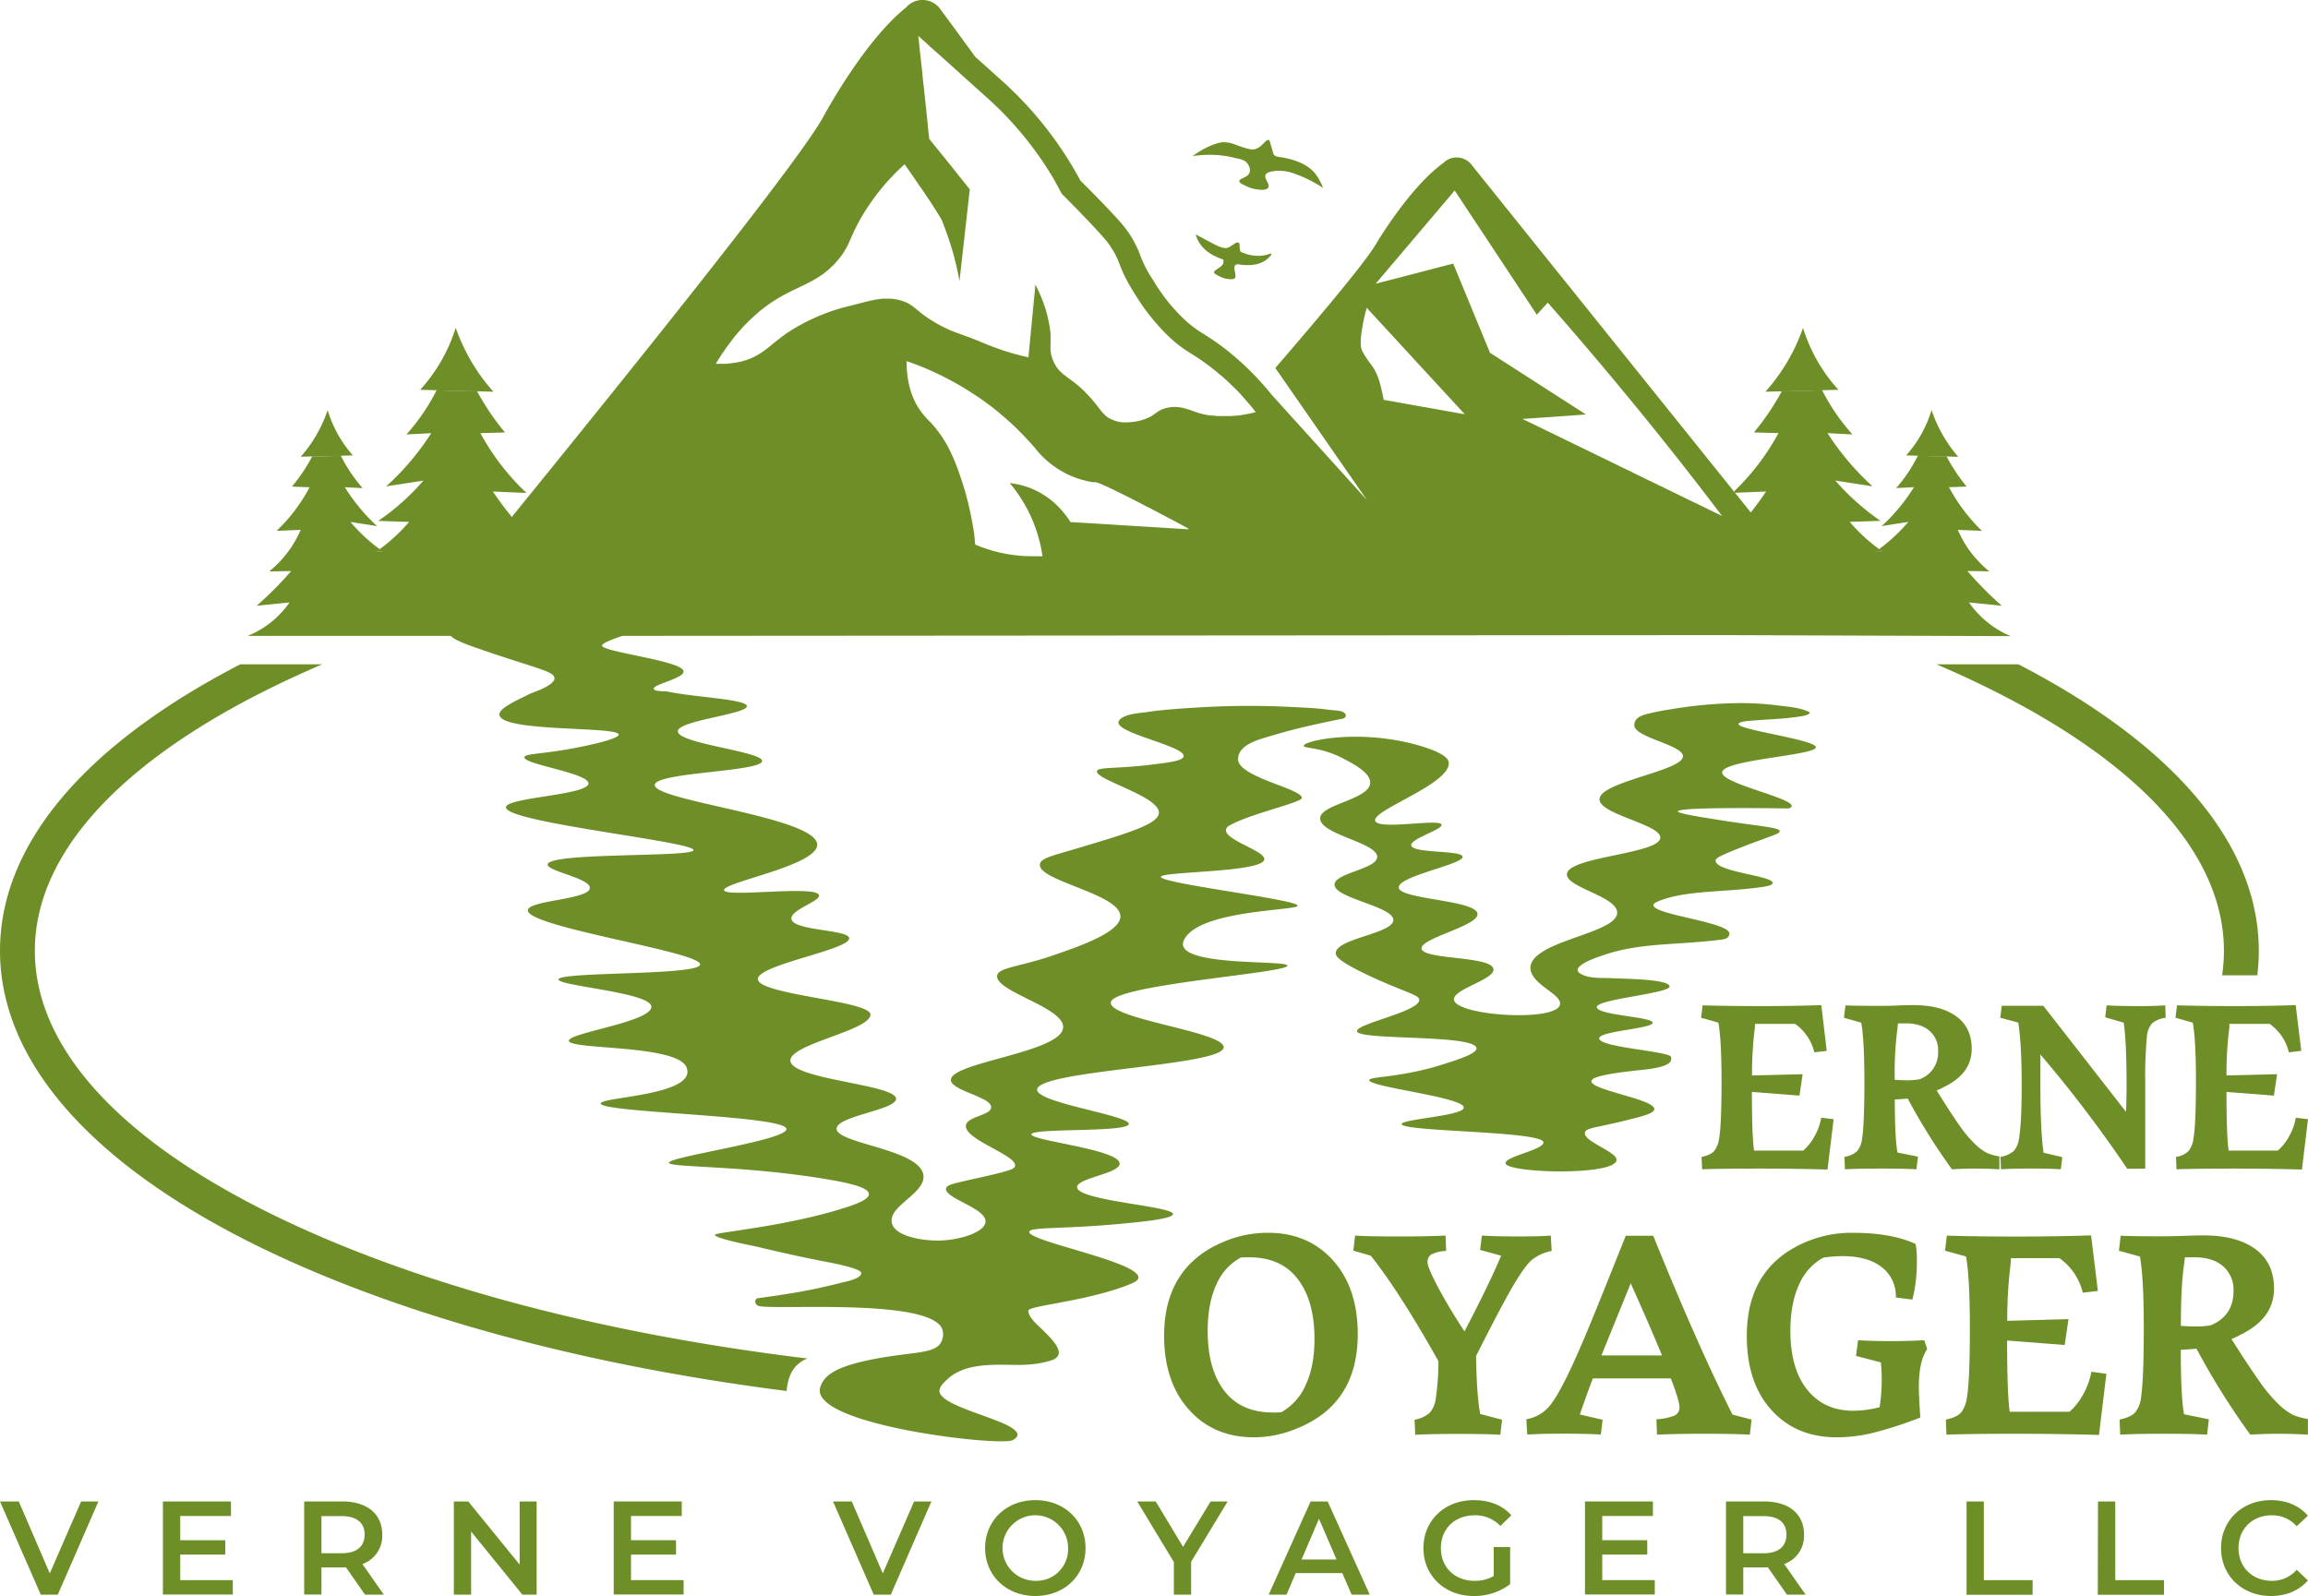 <svg id="Layer_1" data-name="Layer 1" xmlns="http://www.w3.org/2000/svg" viewBox="0 0 801.9 554.6"><defs><style>.cls-1{fill:#6e8f27;}.cls-2{fill:none;}</style></defs><title>2</title><path class="cls-1" d="M280.88,487.75a10.24,10.24,0,0,1,6-5.75c-59.51-7.19-114-20.14-159.13-38.19C57.24,415.65,18.42,378.9,18.42,340.33c0-36.8,35.37-71.94,99.83-99.55H89.79c-54.14,28-83.48,62.66-83.48,99.55,0,43.86,41.53,84.62,117,114.74,44.58,17.81,98,30.78,156.3,38.22A18.27,18.27,0,0,1,280.88,487.75Z" transform="translate(-6.31 -9.93)"/><path class="cls-1" d="M791.11,340.33a69.1,69.1,0,0,1-.52,8.52H778.36a57.77,57.77,0,0,0,.64-8.52c0-36.8-35.39-71.94-99.85-99.55h28.46C761.74,268.79,791.11,303.44,791.11,340.33Z" transform="translate(-6.31 -9.93)"/><path class="cls-1" d="M473.92,258.5a1.32,1.32,0,0,1-1.17,1.17c-8.06,1.63-16.46,3.41-24.28,5.81-3.94,1.21-12,2.89-12,8.29,0,6.21,22.32,10.24,22.17,13.46-.09,1.58-18.49,5.62-25.16,9.58a2.07,2.07,0,0,0-1.22,1.48c-.3,3.63,13.49,7.29,13.33,10.2-.22,4.69-35.87,4.18-35.93,6.15,0,2.31,47.52,7.86,47.52,10,0,1.78-34.85,1.39-39.55,12.07a2.88,2.88,0,0,0-.3,1.55c.9,7.51,36.22,5.24,36.28,7.22,0,2.62-61.27,6.63-61.36,12.87-.08,5.82,39.29,10.07,39.22,15.51-.13,6.54-64.71,7.87-64.82,14.74,0,4.6,32,8.88,31.86,11.9s-33.75,1.34-33.86,3.59,30.67,5.22,30.67,10.2c0,3.44-14.83,5-14.79,8.17.07,4.74,33.32,6.55,33.32,9.34,0,1.68-11.31,2.76-18.53,3.42-20.45,1.89-31.25,1-31.4,2.78-.26,3.3,38.23,10.37,37.92,15.88-.05,1-1.46,1.61-2.23,2-14.47,6.15-35.82,7.69-36,9.45-.15,2.41,3.82,5.53,5.23,7s6.76,6.23,5,8.81a3.68,3.68,0,0,1-2,1.41,32.41,32.41,0,0,1-8.68,1.57c-5.71.53-16.55-1.24-24.17,2.64a14.69,14.69,0,0,0-3.53,2.45c-1.39,1.32-3,2.79-2.71,4.36.33,1.94,3.48,3.7,7.54,5.4h0c6,2.51,13.92,4.78,17.54,7.11,2,1.28,2.05,2.21,2,2.47-.13,1-1.3,1.61-1.69,1.83-4.1,2.07-61.52-4.25-66.63-15.62a3.61,3.61,0,0,1-.37-1.83,4.13,4.13,0,0,1,.31-1.39c1.27-3.44,4.69-5.79,11.5-7.71,0,0,0,0,0,0q2.61-.76,5.93-1.43c15-3,22.62-1.76,24.61-6.48a5.82,5.82,0,0,0,.17-4.23c-4.69-11.08-61.34-6.17-64.09-8.09a1.67,1.67,0,0,1-.86-1.23c0-.66.35-1.28.86-1.3,3.06-.44,6.1-.86,9.14-1.34a190.59,190.59,0,0,0,19.63-4c.8-.24,7.28-1.3,7.21-3.44,0-.35-.27-1.63-12.07-3.87-8.16-1.55-16.26-3.37-24.39-5.33-1-.23-14.39-2.78-14.39-4.08,0-.88,25.14-2.84,46-9.67,2.8-.91,7.53-2.58,7.51-4.48,0-2.31-7.14-3.85-13.33-4.93-29.1-5.09-56.05-4.21-56.16-5.95-.15-2.11,41-7.8,40.83-11.72-.13-4.78-64.51-5.62-64.51-8.88,0-2.2,29.56-2.69,30.12-10.82a4.73,4.73,0,0,0-.2-1.41c-2.36-8.39-40.7-6.3-41-9.54-.25-2.79,28.68-6.54,28.66-11.83,0-5-32.25-7.2-32.25-9.49.06-2.82,49-1.26,49.19-5.23.2-4.42-60.12-12.95-59.86-18.83.18-3.48,21.46-3.68,21.55-7.74.11-3.41-14.78-5.79-14.67-8.15.19-4.34,50.58-2.4,50.69-5,.11-3-65.3-9.6-65.17-14.87.07-3.48,28.6-4.21,28.66-8.31,0-3.63-22.4-6.58-22.25-9.07.07-1.15,4.63-1.1,12.89-2.43,8-1.27,20-3.9,19.87-5.48-.13-2.93-40.62-.77-41.42-6.79-.28-2.14,4.54-4.4,9.46-6.81.41-.22.85-.44,1.27-.64.64-.24,1.26-.46,1.83-.7,5.51-2.14,6.61-3.68,6.55-4.72-.16-2.29-6.15-3.28-24.68-9.6-4.58-1.59-10.11-3.46-11.44-5.11a1.3,1.3,0,0,1-.19-.31.68.68,0,0,1-.11-.35h21.79l7.18.35h32.21l-.82.26c-4.36,1.48-7.4,2.74-7.4,3.48,0,2.3,28.2,5.29,28.31,9,.05,2.49-10.66,4.47-10.37,6.06.15,1,4.64.83,4.64.9,9,2,27.7,2.67,27.74,5.11.09,2.78-24,5-24,8.73,0,4.31,29.28,7,29.28,10.31-.06,3.81-37.1,3.87-37.28,8.35-.22,5.57,56.41,11.21,56.43,20.77,0,7.27-32.65,13-32.37,15.76s32.57-1.9,33,1.85c.25,2.09-9.82,5-9.6,8.08.28,4.28,19.72,3.68,20.07,6.77.46,4-31.84,9.23-31.73,14.23.16,5.46,39.13,7.51,39.13,12.32,0,5.53-28,10.22-27.82,16,.24,6.59,36.72,8.24,36.72,13.29,0,3.85-20.64,5.95-20.66,10.38,0,5.28,29.59,7.09,30.18,16.43.42,6.08-11.76,10.25-11.06,15.93.57,4.94,10.51,6.61,16.48,6.5,7.12-.11,16-2.89,16.13-6.57C349,429.78,334.63,426.4,335,423c.18-1.35,2.45-1.79,9.26-3.31C357,416.84,358.89,416.23,359,415c.42-3.74-17.47-9-17.1-13.9.27-3.26,8.7-3.52,8.79-6.37.18-3.63-13.9-5.77-14-9.51-.11-6.22,38.74-9.56,39-18.33.25-6.9-23.44-12.36-22.93-17.85.28-3,7.53-2.95,20.47-7.47,8.63-3,22.31-7.78,22.36-13.2,0-7.8-28.33-12.25-28-18,.15-2.11,4-3,11.94-5.33,18.79-5.59,29.24-8.72,29.43-12.62.27-5.78-21.94-11.46-21.52-14.48.2-1.54,6.12-.81,17.73-2.16,7.32-.86,12.28-1.45,12.41-3.13.24-3.45-23-7.84-22.67-11.72a1.32,1.32,0,0,1,.13-.44c1.28-2.46,7.31-2.77,9.61-3.1,5.2-.78,10.44-1.15,15.68-1.48a289.22,289.22,0,0,1,34.46-.33c4.43.24,8.86.37,13.24,1,1.28.18,4.45.13,5.42,1.12A1.15,1.15,0,0,1,473.92,258.5Z" transform="translate(-6.31 -9.93)"/><path class="cls-1" d="M637.23,269.6c0-2.63-26.87-6-26.87-8.06,0-1.06,5-1.2,5.66-1.26,4-.37,8.08-.45,12.11-.92,1.6-.18,3.19-.39,4.78-.66.38-.07,3.21-.79,1.78-1.46-3.34-1.56-7.91-1.82-11.51-2.27a98.51,98.51,0,0,0-12.38-.72,151.18,151.18,0,0,0-24.48,2.23,77.12,77.12,0,0,0-8.11,1.64c-1.93.54-4.09,1.42-4.05,3.88.06,4.23,16.87,6.76,16.89,10.72,0,5.11-28.87,8.82-29,14.93-.1,5.29,21.28,8.69,21.12,13.38-.2,5.71-32.23,6.52-32.45,12.71-.16,4.6,17.51,7.69,17.47,13.36-.08,7.33-29.72,9.69-30.13,19-.22,5.73,10.75,9.13,10.29,12.76-.85,6.37-36.54,4.08-36.87-1.63-.2-3.64,14-6.85,13.73-10.48-.4-4.75-24.7-3.21-25-7.23-.26-3.65,19.66-7.8,19.45-12-.22-4.89-27.24-5-27.35-9.21-.14-4,22.37-8,22.19-10.67-.18-2.39-17.63-1.06-17.87-4-.19-2.33,10.73-5.35,10.54-7.12-.23-2.32-22,2-23.05-1.36-1.22-3.77,26.77-13,25.52-20.45-.12-.69-.74-2.89-9.91-5.61-20.6-6.11-40.5-1.82-40.45,0,0,1,5.94.26,14,4.54,3.55,1.89,9.22,4.9,9.09,8.32-.21,5.86-17.42,7.4-17.38,12.36,0,5.62,19.94,8.42,19.81,13.38-.1,4.25-14.75,5.56-14.81,9.6-.09,4.78,20.44,7.55,20.42,12.32s-20,6.4-20,11.54c0,.94.65,2.69,11.68,7.86,12.21,5.69,17.35,6.59,17.35,8.34,0,4.1-21.72,8.25-21.66,10.85,0,3.38,41.32,1,41.52,6,.08,1.85-6.22,3.83-11.66,5.58-15.06,4.77-25.53,4.11-25.59,5.48-.1,2.4,32.9,5.9,32.84,9.52,0,2.9-21.58,4-21.58,5.74,0,2.7,49.13,2.39,49.25,6.35.08,2.61-13.24,4.88-13.16,7.23.1,3.48,38.12,4.52,38.56-1.08.23-2.88-11.43-6.36-11-9.48.2-1.69,3.85-1.75,12.55-3.88,7.41-1.81,11.52-2.81,11.58-4.33.12-3.46-22-6.59-21.86-9.69.06-1.75,7.39-2.88,18-4,10.83-1.13,9.67-3.44,9.71-4.32.08-2.15-25-3.31-25-6.6,0-2.53,18.57-3.34,18.57-5.42s-19.32-2.55-19.4-5.44c-.08-2.73,25.37-4.75,25.29-7.17-.1-2.69-17.92-2.67-19.6-2.84-3.38-.22-7.77.28-11-1.37-5.29-2.69,6.64-6.34,8.46-6.94,8.7-2.88,17.79-3.31,26.68-3.9,4.6-.31,9.19-.66,13.79-1.25,2.35-.31,2.45-1.69,2.45-2.06,0-4-26.48-6.52-26.38-9.88,0-.6.89-1,1.3-1.19,9.47-4.1,23.28-3.18,36.6-5.14,1-.15,3.52-.57,3.54-1.36.1-2.56-19.88-3.81-19.86-7.79,0-.75.93-1.42,7.59-4.09,10.85-4.31,14.72-5.1,14.68-6.12,0-1.44-7.7-1.71-22.15-4.09-7.29-1.16-13.22-2.14-13.22-2.83s6.86-1.42,38.53-1c.42-.15,1-.4,1-.83.26-2.88-24.29-7.78-24.15-11.7C604.9,273.89,637.19,272.43,637.23,269.6Z" transform="translate(-6.31 -9.93)"/><line class="cls-2" x1="183.13" y1="248.15" x2="183.07" y2="248.15"/><path class="cls-1" d="M686.68,168.65c-1.34,0-2.69-.07-4-.11l-10-.24c-1.36-.05-2.73-.07-4.1-.11a41.9,41.9,0,0,0,8.71-15.34c0-.15.09-.28.13-.44a2.52,2.52,0,0,0,.15.44A47.94,47.94,0,0,0,686.68,168.65Z" transform="translate(-6.31 -9.93)"/><path class="cls-1" d="M608.67,180.72c.13.14.24.29.35.42-.29,0-.55,0-.84.05Z" transform="translate(-6.31 -9.93)"/><path class="cls-1" d="M639.36,145.54h-.05c-2.31.07-4.65.11-7,.18l7-.2h0S639.33,145.54,639.36,145.54Z" transform="translate(-6.31 -9.93)"/><path class="cls-1" d="M660.35,201.59c-.77-.05-1.52-.07-2.29-.09.35-.24.73-.51,1.08-.77C659.56,201,660,201.3,660.35,201.59Z" transform="translate(-6.31 -9.93)"/><path class="cls-1" d="M682.65,168.54l-10-.24c.47-.88.88-1.81,1.32-2.78a57.66,57.66,0,0,0,3.44-10.44,62.34,62.34,0,0,0,4.28,11.48C682,167.24,682.3,167.9,682.65,168.54Z" transform="translate(-6.31 -9.93)"/><path class="cls-1" d="M645.06,145.38c-1.87.05-3.81.09-5.7.16h-.05c-2.31.07-4.65.11-7,.18l-7,.17h0l-5.62.16a65.71,65.71,0,0,0,12.87-21.62c.06-.2.13-.39.19-.59a4.17,4.17,0,0,1,.18.57A57,57,0,0,0,645.06,145.38Z" transform="translate(-6.31 -9.93)"/><path class="cls-1" d="M639.31,145.52v0c-2.31.07-4.65.11-7,.18l-7,.17c.48-.88,1-1.81,1.43-2.73a84.86,84.86,0,0,0,5.95-15.69,80.34,80.34,0,0,0,4.8,14.28C638.08,143.05,638.7,144.31,639.31,145.52Z" transform="translate(-6.31 -9.93)"/><path class="cls-1" d="M660.35,201.59c-.77-.05-1.52-.07-2.29-.09.35-.24.73-.51,1.08-.77C659.56,201,660,201.3,660.35,201.59Z" transform="translate(-6.31 -9.93)"/><path class="cls-1" d="M128.92,168.19c-1.39,0-2.74.06-4.12.11l-10,.24c-1.37,0-2.71.09-4,.11a47.67,47.67,0,0,0,9.21-15.8,3.84,3.84,0,0,1,.15-.44l.11.44A42.27,42.27,0,0,0,128.92,168.19Z" transform="translate(-6.31 -9.93)"/><path class="cls-1" d="M694.72,224.28a31.82,31.82,0,0,1-4.29-5c3.81.38,7.6.75,11.39,1.15-2.38-2.1-4.83-4.41-7.3-7-1.67-1.71-3.19-3.41-4.64-5.06q3.79,0,7.58.11a40.75,40.75,0,0,1-7.39-8,38.06,38.06,0,0,1-3.52-6.43c2.8.13,5.6.22,8.37.35a62.14,62.14,0,0,1-11.46-15.18c2-.06,4.1-.13,6.13-.22a61.35,61.35,0,0,1-6.94-10.44l-10-.24a52.27,52.27,0,0,1-7.53,11.21l6.19-.31c-1.12,1.79-2.45,3.68-3.94,5.64a65.41,65.41,0,0,1-7.28,7.87l9.28-1.45a67.8,67.8,0,0,1-5.29,5.46,58,58,0,0,1-4.89,4c.42.29.82.57,1.21.86-.77-.05-1.52-.07-2.29-.09.35-.24.73-.51,1.08-.77a57.68,57.68,0,0,1-5.11-4.19,56.13,56.13,0,0,1-5.09-5.28c3.55-.11,7.12-.22,10.69-.36a81.18,81.18,0,0,1-8.31-6.52,79.13,79.13,0,0,1-7.38-7.47c4.32.69,8.64,1.32,12.95,2a87.8,87.8,0,0,1-10.15-10.78,83.86,83.86,0,0,1-5.51-7.71c2.86.18,5.75.31,8.64.46a71.81,71.81,0,0,1-10.51-15.33h-.05c-2.31.07-4.65.11-7,.18l-7,.17h0a86.52,86.52,0,0,1-9.67,14.28c2.84.09,5.7.15,8.54.24a82.22,82.22,0,0,1-6.23,9.8,83.69,83.69,0,0,1-9.25,10.51c.13.14.24.29.35.42,3.59-.13,7.22-.28,10.84-.44-1.57,2.32-3.35,4.78-5.33,7.29l-.8-1c-1.56-2-3.15-3.93-4.71-5.89-.29,0-.55,0-.84.05l.49-.47Q563,123.75,517.28,66.8a6.59,6.59,0,0,0-9.57-.18,0,0,0,0,0,0,0,.06.06,0,0,1,0,0c-11.94,8.68-23.4,28.25-23.4,28.25-2.69,4.56-12.54,17-34.9,42.94l1.76,2.53,30.12,43.41q-16.49-18.25-33-36.49c-1.17-1.43-2.31-2.8-3.52-4.12a95,95,0,0,0-14-12.91c-2.69-2-4.71-3.26-6.3-4.27a40.43,40.43,0,0,1-6-4.41,62.75,62.75,0,0,1-11.57-14.37A39.7,39.7,0,0,1,402.62,99a36.45,36.45,0,0,0-5.09-9.47c-.62-.88-3.59-4.65-15.91-16.92-.19-.4-.41-.79-.63-1.21A128.19,128.19,0,0,0,354.44,38l-9.35-8.39Q339,21.18,332.76,12.77a7.58,7.58,0,0,0-11.66-.22l0,0s0,0,0,0C306.47,24.19,292.5,50.27,292.5,50.27c-5.17,9.67-32.43,45.83-107.56,138.3-.26.33-.53.64-.79,1-2.53-3.07-4.69-6-6.59-8.84,3.9.18,7.78.33,11.66.49a83,83,0,0,1-16-20.78c2.87-.09,5.71-.15,8.55-.24a87.12,87.12,0,0,1-9.69-14.28l-7-.17c-2.33-.07-4.67-.11-7-.18H158a71.1,71.1,0,0,1-10.49,15.33c2.87-.15,5.75-.28,8.64-.46a90.45,90.45,0,0,1-5.53,7.71,89.33,89.33,0,0,1-10.13,10.78c4.31-.67,8.61-1.3,12.93-2a80.32,80.32,0,0,1-15.69,14c3.59.14,7.14.25,10.71.36a56.5,56.5,0,0,1-5.11,5.28,51.9,51.9,0,0,1-5.11,4.19c.37.26.72.53,1.08.77l-2.25.07,1.17-.84a56.42,56.42,0,0,1-4.89-4,64.09,64.09,0,0,1-5.27-5.46l9.28,1.45a63.06,63.06,0,0,1-7.28-7.87,68.37,68.37,0,0,1-3.94-5.64l6.17.31a53.79,53.79,0,0,1-7.53-11.21l-10,.24a62.52,62.52,0,0,1-7,10.44c2,.09,4.07.16,6.12.22a57,57,0,0,1-4.47,7.16,60.21,60.21,0,0,1-7,8c2.79-.13,5.57-.22,8.37-.35a38.18,38.18,0,0,1-3.53,6.43,39.85,39.85,0,0,1-7.38,8c2.51,0,5.07-.09,7.6-.11-1.43,1.65-3,3.35-4.62,5.06-2.51,2.58-5,4.89-7.34,7,3.81-.4,7.6-.77,11.39-1.15a31.82,31.82,0,0,1-4.29,5,32.35,32.35,0,0,1-10.25,6.61l70.52,0,34.6,0s.08,0,.13,0h5q10.17,0,20.35,0l382.61-.26,99.35.35A32.79,32.79,0,0,1,694.72,224.28ZM419.28,193.86l-20.52-1.26c-6.85-.42-13.68-.86-20.53-1.26A28.93,28.93,0,0,0,374,186l-.61-.62c-.22-.22-.44-.41-.66-.61s-.47-.4-.71-.62c-.48-.4-1-.81-1.54-1.21a8.25,8.25,0,0,0-.84-.57c-.28-.2-.57-.38-.86-.55s-.61-.4-.94-.58c-.6-.33-1.19-.64-1.77-.92s-.9-.42-1.34-.6a26.45,26.45,0,0,0-2.89-1c-.46-.13-.9-.27-1.34-.35-.22-.07-.44-.11-.64-.16a1.27,1.27,0,0,0-.26,0,2.1,2.1,0,0,0-.36-.09l-1.12-.2-1-.13c.48.57,1,1.19,1.52,1.87l.53.71c.7,1,1.43,2,2.15,3.17s1.46,2.42,2.16,3.79,1.37,2.84,2,4.41a54.34,54.34,0,0,1,2.27,7.33c.17.73.33,1.46.44,2.16s.24,1.37.33,2v0c-.38,0-.77,0-1.19,0s-.84,0-1.28,0c-.82,0-1.65,0-2.51-.06a4.72,4.72,0,0,1-.64,0l-.62,0-1.74-.15a10.62,10.62,0,0,1-1.34-.16c-.44,0-.88-.09-1.32-.17,0,0-.09,0-.14,0a13.34,13.34,0,0,1-1.34-.22c-.46-.06-.95-.17-1.43-.26s-1.17-.24-1.77-.37c-.77-.2-1.52-.38-2.22-.6s-1.43-.44-2.09-.66-1.33-.44-1.94-.68-1.24-.49-1.81-.73h0a.82.82,0,0,0,0-.16c0-.08,0-.22-.05-.41s-.06-.62-.11-1a2.1,2.1,0,0,1,0-.37c0-.14-.05-.29-.07-.44a5.17,5.17,0,0,0-.09-.64c0-.07,0-.14,0-.22,0-.4-.11-.82-.18-1.26a.08.08,0,0,1,0-.07,7,7,0,0,0-.11-.74c-.06-.47-.15-.93-.24-1.41-.22-1.26-.49-2.63-.79-4.08-.09-.44-.18-.9-.29-1.37-.18-.79-.37-1.63-.57-2.49a1.28,1.28,0,0,1-.09-.35s0-.11-.05-.15c-.22-.91-.46-1.83-.72-2.78-.16-.57-.33-1.12-.51-1.7s-.33-1.14-.53-1.71c-.35-1.15-.75-2.32-1.17-3.46a68.67,68.67,0,0,0-3.94-9.28c-.22-.4-.44-.79-.68-1.19s-.46-.81-.73-1.21c-.51-.79-1.06-1.63-1.67-2.45-.25-.33-.49-.66-.75-1s-.55-.7-.82-1l-.48-.57-.31-.33c-.24-.29-.49-.55-.73-.8a1.36,1.36,0,0,0-.17-.17c-.14-.16-.27-.29-.4-.42l-.42-.42a.15.15,0,0,0-.09-.11s-.06-.07-.09-.09L328,155c-.17-.17-.33-.37-.5-.55a21.13,21.13,0,0,1-1.59-2.05c-2.58-3.76-4.63-9.14-4.6-17h0l2.11.75c.73.27,1.44.55,2.21.86h0c1.52.57,3.1,1.26,4.74,2s3.3,1.55,5,2.45,3.5,1.85,5.29,2.93q2,1.22,4.1,2.58c.5.33,1,.66,1.52,1,.88.62,1.78,1.23,2.66,1.9.64.46,1.3.94,1.94,1.45l.86.66c.73.57,1.43,1.15,2.12,1.74,1.38,1.15,2.68,2.31,3.94,3.46s2.42,2.31,3.52,3.44c.56.57,1.11,1.12,1.61,1.69q1.59,1.69,3,3.31c.11.13.22.28.33.44.24.31.53.64.86,1a5.7,5.7,0,0,0,.53.6c.19.2.39.42.59.61a20.29,20.29,0,0,0,1.48,1.41c.19.2.42.38.64.58l.83.68c.29.24.6.46.91.7s.79.58,1.21.86c.24.16.5.33.77.49a31,31,0,0,0,4.78,2.49c.64.24,1.3.51,2,.75l.86.26c.42.13.84.24,1.24.35a29.89,29.89,0,0,0,3,.64,2.24,2.24,0,0,0,.37,0l.25,0h.09l.11,0h0a.85.85,0,0,1,.22,0l.15.07.09,0,.09,0a12.63,12.63,0,0,1,.37.13,11.67,11.67,0,0,1,1.26.49l.33.13a.51.51,0,0,0,.18.09s.11,0,.17.07l0,0,.48.22s0,0,0,0l.18.07c.2.11.42.19.66.3s.4.18.6.29.35.18.53.24a.65.65,0,0,0,.22.11l1.32.64,1.56.75a1.05,1.05,0,0,1,.11.07c.6.28,1.21.59,1.87.92l1.24.62c.84.44,1.74.88,2.69,1.39.48.24,1,.48,1.47.75,2.54,1.3,5.4,2.77,8.62,4.49,1.3.68,2.64,1.39,4.07,2.16.71.37,1.44.75,2.16,1.15s1.19.61,1.81.94h-.07S419.25,193.86,419.28,193.86Zm23.33-40.72a54.55,54.55,0,0,1-5.88,1.15s-.05,0-.05,0l-1.76.15a0,0,0,0,1,0,0s-.11,0-.18,0l-.73.06-.48,0h-.13a4.89,4.89,0,0,1-.66,0c-.44,0-.82,0-1.21,0s-.78,0-1.15,0a1.51,1.51,0,0,1-.31,0,3.14,3.14,0,0,1-.53,0l-.84-.06a13,13,0,0,1-1.3-.13c-.06,0-.11,0-.15,0a.85.85,0,0,1-.22,0c-.29,0-.57-.07-.84-.11l-.09,0a8.2,8.2,0,0,1-1-.2c-.4-.07-.77-.15-1.12-.24l-.8-.22a5.08,5.08,0,0,1-.59-.18,4.17,4.17,0,0,1-.57-.18c-.27-.08-.53-.17-.77-.26-.47-.15-.93-.33-1.41-.51a1.57,1.57,0,0,1-.29-.08,9.43,9.43,0,0,0-.9-.29,14.53,14.53,0,0,0-4.28-.71,10,10,0,0,0-2.14.25c-.33.06-.66.11-1,.19a6,6,0,0,0-.72.25c-.2.06-.4.15-.58.22s-.37.17-.53.26a1.05,1.05,0,0,1-.11.07,1.72,1.72,0,0,0-.37.22,2.25,2.25,0,0,0-.35.22l-.69.48c-.22.18-.46.33-.7.51s-.79.51-1.28.77a16.19,16.19,0,0,1-1.81.79,4.41,4.41,0,0,1-.55.18,1.14,1.14,0,0,1-.26.09,19.16,19.16,0,0,1-5.46.86,5.08,5.08,0,0,1-.67,0c-.22,0-.44,0-.68,0l-.68-.06a11.45,11.45,0,0,1-1.39-.29l-.7-.2-.36-.13a1.13,1.13,0,0,1-.33-.13s0,0,0,0a5.73,5.73,0,0,1-.64-.26,2.14,2.14,0,0,1-.22-.13h0s0,0-.05,0l-.13-.07a0,0,0,0,0,0,0s0,0,0,0a4.31,4.31,0,0,1-.64-.37s-.09-.07-.13-.09a2,2,0,0,1-.36-.26s0,0,0,0l-.29-.22c-.09-.09-.2-.18-.28-.27l0,0,0,0a2.57,2.57,0,0,1-.28-.29l-.31-.33-.38-.4-.22-.26c-.2-.24-.39-.49-.59-.75-.42-.53-.86-1.1-1.35-1.74l-.88-1.06c-.48-.57-.92-1.1-1.39-1.58l-.68-.73c-.2-.22-.42-.46-.64-.66l-.61-.64-1.19-1.12-.07-.07a3.77,3.77,0,0,0-.51-.42c-.37-.33-.72-.62-1.08-.9-.17-.16-.35-.29-.5-.42-.33-.27-.66-.51-1-.73s-.31-.24-.47-.35c-.57-.42-1.1-.79-1.58-1.19l-.42-.33a2.12,2.12,0,0,1-.4-.31l-.75-.66a11.41,11.41,0,0,1-1.19-1.3,1.55,1.55,0,0,1-.26-.37,5.42,5.42,0,0,1-.37-.56,4.07,4.07,0,0,1-.4-.7c-.07-.11-.11-.22-.18-.33a10.78,10.78,0,0,1-.44-1,11.37,11.37,0,0,1-.81-5.22c0-.28,0-.57,0-.88s0-.55,0-.86,0-.61,0-.94,0-.49,0-.78a.53.53,0,0,0,0-.22,4.81,4.81,0,0,0-.06-.74c-.05-.4-.11-.82-.16-1.26a3.11,3.11,0,0,0-.06-.44v0c-.11-.62-.22-1.28-.38-2s-.28-1.32-.44-2-.33-1.28-.5-1.87a47.76,47.76,0,0,0-2.32-6.17c-.35-.77-.7-1.5-1-2.14-.11-.22-.22-.42-.33-.61l-2.45,25.22c-1-.24-2-.46-2.93-.7s-1.83-.47-2.66-.71l-1.46-.44-1.34-.42c-.58-.17-1.13-.37-1.63-.55l-.4-.15-.73-.27a2.13,2.13,0,0,0-.33-.11c-.22-.09-.44-.15-.66-.24-.62-.24-1.14-.44-1.61-.64,0,0-.06,0-.08,0s-.07,0-.09-.05l-.49-.19c-.68-.27-1.25-.51-1.87-.78l-1.06-.44c-.68-.28-1.47-.59-2.51-1l-2.09-.77-.91-.33-1.6-.57c-.75-.27-1.44-.53-2.14-.82-1.12-.46-2.27-1-3.72-1.74l-1.64-.9c-.41-.24-.79-.46-1.16-.71s-.64-.37-.93-.55-.79-.53-1.19-.79c-.9-.62-1.67-1.21-2.36-1.74-.24-.22-.5-.44-.74-.64s-.49-.4-.73-.57l-.66-.53q-.33-.27-.66-.51c-.36-.26-.75-.5-1.15-.75l-.46-.26a4.13,4.13,0,0,0-.53-.24c-.22-.09-.46-.2-.71-.29a14.42,14.42,0,0,0-2.13-.62c-.38-.09-.73-.15-1.08-.2l-.91-.11a4.37,4.37,0,0,0-.72-.06,2.42,2.42,0,0,0-.38,0h-.15a3.14,3.14,0,0,0-.53,0c-.4,0-.79,0-1.21,0s-.64,0-1,.09a35.83,35.83,0,0,0-3.66.64l-1.5.35-4.32,1.12c-.26.09-.55.13-.81.22A67.49,67.49,0,0,0,279.24,126c-.35.27-.68.51-1,.75a4.57,4.57,0,0,0-.49.38,1,1,0,0,0-.24.17,1.74,1.74,0,0,0-.22.18l-.82.62c-.26.22-.52.42-.77.61s-.53.44-.79.64a4.47,4.47,0,0,1-.35.29c-.31.24-.6.48-.91.75-.68.55-1.36,1.08-2.07,1.56a21.5,21.5,0,0,1-2.09,1.37c-.11.07-.24.13-.37.2a.54.54,0,0,1-.18.11.66.66,0,0,0-.2.11l-.29.13a3.8,3.8,0,0,1-.5.24c-.29.13-.57.24-.86.38l-.9.35c-.31.13-.64.22-1,.33-.66.22-1.33.4-2,.55l-.18,0c-.4.09-.82.18-1.21.25l-.22,0c-.53.09-1.06.18-1.55.22s-.7.09-1,.11-.46.05-.68.05-.6,0-.88,0-.62,0-.91,0c-.57,0-1.08,0-1.56,0,.42-.69.81-1.37,1.25-2,.11-.2.25-.37.36-.55.28-.48.59-1,.9-1.41s.59-.86.9-1.28v0c.31-.42.6-.84.88-1.23.09-.11.16-.2.22-.29.49-.68,1-1.34,1.48-2s1-1.24,1.52-1.83c.33-.4.66-.77,1-1.15.66-.75,1.32-1.47,2-2.14.29-.3.58-.59.89-.88.57-.57,1.14-1.12,1.71-1.63s1.13-1,1.68-1.49h0c.55-.49,1.1-.91,1.65-1.33a49.5,49.5,0,0,1,5.73-3.87c2.67-1.57,5.27-2.74,7.73-3.93,1.77-.86,3.49-1.71,5.16-2.73.42-.24.82-.5,1.21-.77a6.61,6.61,0,0,0,.55-.37c.44-.31.88-.62,1.32-1l.2-.16c.38-.28.73-.59,1.1-.92s.86-.8,1.28-1.21a12.55,12.55,0,0,0,1.06-1.13l.51-.57c.24-.29.5-.6.75-.93l.26-.33c.07-.08.11-.15.18-.22.35-.46.66-.9.92-1.32,2.16-3.28,2.54-5.71,5.64-11.28A77,77,0,0,1,320.62,67c.44.64.88,1.26,1.28,1.85.17.25.33.47.48.71.66.93,1.26,1.78,1.83,2.62v0h0c.18.27.35.53.53.78s.33.48.48.72c.36.49.66,1,1,1.41v0c.31.44.62.89.88,1.28v0c.16.22.29.42.42.62l1.15,1.72c.13.2.24.37.37.55s.2.31.31.46.22.33.33.51.2.29.29.44c.2.31.4.6.57.88a.42.42,0,0,1,.11.18s.05,0,.05.06,0,0,0,0a0,0,0,0,1,0,0c.09.17.2.33.29.48s.17.24.24.36a3,3,0,0,0,.22.35c.13.22.26.44.4.64.24.39.46.75.63,1s.38.64.53.89.2.33.27.46a4.53,4.53,0,0,1,.28.55h0v0c.24.55.44,1.08.63,1.63a108,108,0,0,1,3.55,10.73c.44,1.63.82,3.2,1.13,4.65s.59,2.82.81,4.08c.44-4,.9-8,1.34-12q1.13-9.94,2.23-19.9l-4.58-5.7c-3.15-4-6.33-7.87-9.5-11.81-.15-1.46-.31-2.87-.46-4.23,0-.09,0-.18,0-.27-.14-1.27-.27-2.51-.4-3.72-.15-1.52-.31-3-.46-4.38l-.2-1.86c0-.33-.07-.63-.11-.94-.07-.66-.13-1.33-.2-2-.11-1-.2-1.85-.31-2.74s-.2-1.89-.28-2.79-.18-1.72-.27-2.52-.17-1.56-.24-2.26-.15-1.37-.22-2q-.17-1.38-.27-2.46a9.56,9.56,0,0,0-.11-1c0-.31-.06-.59-.08-.83-.07-.51-.11-.91-.14-1.22l-.06-.57,0,0,.09.09.39.33a.67.67,0,0,1,.14.11l.11.11c.11.09.22.2.33.31s.53.46.83.75c.58.48,1.24,1.1,2,1.81.11.11.22.19.35.33l.4.33.27.24v0l.06.07,1.19,1.06c.44.37.88.79,1.37,1.21,3,2.69,6.8,6.12,11.43,10.29l2.4,2.16c.42.37.82.72,1.24,1.12s.83.73,1.27,1.12c1.44,1.3,2.87,2.65,4.26,4,2.09,2.08,4.12,4.23,6.1,6.5,1.32,1.52,2.6,3.07,3.86,4.67.63.8,1.25,1.61,1.87,2.43.79,1.06,1.56,2.14,2.33,3.24s1.52,2.22,2.25,3.35,1.46,2.31,2.16,3.48c.35.57.71,1.19,1,1.78s.7,1.21,1,1.81c.11.2.2.37.31.59s.2.4.31.58c.17.35.37.68.55,1C389,91.1,391.25,94.31,391.25,94.31v0a17.64,17.64,0,0,1,1.21,1.78,6.46,6.46,0,0,1,.49.77,20.77,20.77,0,0,1,1.43,2.69,5.86,5.86,0,0,1,.27.59c.08.2.17.4.24.58.17.39.31.77.46,1.14v0c.22.59.46,1.18.73,1.85.11.22.2.46.31.7s.22.46.33.73a57.44,57.44,0,0,0,3.61,6.48A74.23,74.23,0,0,0,411,125.51c.35.38.75.75,1.12,1.1s.77.75,1.19,1.1a42.74,42.74,0,0,0,6.39,4.81l.86.53.57.37c.4.24.82.51,1.24.79,1.08.71,2.29,1.55,3.74,2.63.51.37,1,.79,1.59,1.21.09.06.15.15.24.22h0c.51.39,1,.79,1.54,1.25h0c.28.25.57.51.88.75v0a.42.42,0,0,1,.13.11s0,0,0,0l.09.06v0l.13.11a3.18,3.18,0,0,1,.36.3c.17.16.33.29.5.44.71.62,1.44,1.28,2.16,2l.27.26c.66.62,1.3,1.26,2,1.94a0,0,0,0,0,0,0c.37.38.75.77,1.12,1.17a3.64,3.64,0,0,1,.38.4h0l0,0h0v0h0l0,.07,0,0c.09.09.2.2.29.31s.31.33.46.51a1.11,1.11,0,0,1,.2.24c.27.29.53.55.77.86s.33.37.49.55.24.29.37.42l.38.42,1,1.23,1,1.26Zm44.46-4.27a5.62,5.62,0,0,0-.18-.89c-.81-3.87-1.6-7.77-3.87-10.92a40.57,40.57,0,0,1-2.76-4s-.39-.64-.66-1.17a3.48,3.48,0,0,1-.24-.62,6.75,6.75,0,0,1-.18-.77,10.56,10.56,0,0,1-.06-2.42c0-.55.06-1.17.13-1.76a17.14,17.14,0,0,1,.26-1.85c.05-.31.09-.62.16-.93s.11-.62.15-.92.13-.62.18-.93.13-.57.17-.84c.18-.81.36-1.56.53-2.18.22-.86.38-1.5.47-1.78q17,18.47,34.08,37Zm109.61,36.48c-.82-.4-1.67-.79-2.56-1.23l-3.94-1.92c-.57-.29-1.17-.57-1.76-.86l-1.87-.9c-1-.47-2-1-3.11-1.52l-.49-.22L580,177.24c-.35-.15-.7-.33-1.08-.5-.68-.33-1.41-.69-2.13-1.06l-1.15-.55c-.77-.35-1.54-.75-2.33-1.15s-1.66-.79-2.52-1.21-1.69-.81-2.6-1.28l-2.77-1.34-2.91-1.41-3.06-1.5-4.92-2.38c-.57-.29-1.14-.55-1.71-.84-2.32-1.14-4.76-2.31-7.32-3.57l-2-.94-2-1c-1.35-.66-2.73-1.32-4.14-2-.71-.33-1.41-.68-2.14-1,7.36-.51,14.74-1,22.1-1.57L524,132.52l-12.78-31c-9,2.33-17.95,4.69-26.94,7h0l27.45-32.39Q526,97.7,540.28,119.3c1.25-1.41,2.53-2.8,3.79-4.21q11.56,13.16,23.22,27.14,19.86,23.86,37.34,47Z" transform="translate(-6.31 -9.93)"/><path class="cls-1" d="M165.09,145.72c-2.33-.07-4.67-.11-7-.18H158a0,0,0,0,0,0,0h0Z" transform="translate(-6.31 -9.93)"/><path class="cls-1" d="M203.27,231.09c-3.87-.2-7.77-.37-11.65-.55H202C202.41,230.74,202.86,230.91,203.27,231.09Z" transform="translate(-6.31 -9.93)"/><path class="cls-1" d="M124.8,168.3l-10,.24c.35-.64.68-1.3,1-2a66.22,66.22,0,0,0,4.28-11.48,56.13,56.13,0,0,0,3.44,10.44C123.91,166.49,124.33,167.42,124.8,168.3Z" transform="translate(-6.31 -9.93)"/><path class="cls-1" d="M139.34,201.5l-2.25.07,1.17-.84C138.63,201,139,201.26,139.34,201.5Z" transform="translate(-6.31 -9.93)"/><path class="cls-1" d="M177.74,146.05l-5.64-.16-7-.17c-2.33-.07-4.67-.11-7-.18H158c-1.89-.07-3.81-.11-5.7-.16a57.17,57.17,0,0,0,12.16-21c.06-.2.13-.37.2-.57.06.2.13.39.19.59A66,66,0,0,0,177.74,146.05Z" transform="translate(-6.31 -9.93)"/><path class="cls-1" d="M139.34,201.5l-2.25.07,1.17-.84C138.63,201,139,201.26,139.34,201.5Z" transform="translate(-6.31 -9.93)"/><path class="cls-1" d="M172.1,145.89l-7-.17c-2.33-.07-4.67-.11-7-.18v0c.61-1.21,1.23-2.47,1.82-3.77a78.09,78.09,0,0,0,4.81-14.28,87.83,87.83,0,0,0,5.95,15.69C171.15,144.08,171.61,145,172.1,145.89Z" transform="translate(-6.31 -9.93)"/><path class="cls-2" d="M370.83,123.4c-.11-.62-.22-1.28-.38-2s-.28-1.32-.44-2c.16.64.31,1.3.47,2S370.74,122.8,370.83,123.4Z" transform="translate(-6.31 -9.93)"/><path class="cls-2" d="M371,124.28c0,.28.07.57.09.84-.07-.53-.13-1.08-.22-1.7C370.89,123.73,370.92,124,371,124.28Z" transform="translate(-6.31 -9.93)"/><path class="cls-2" d="M352.23,130.62a2.13,2.13,0,0,0-.33-.11c-.22-.09-.44-.15-.66-.24-.62-.24-1.14-.44-1.61-.64,0,0-.06,0-.08,0a.12.12,0,0,0,.08,0l1.63.64Z" transform="translate(-6.31 -9.93)"/><path class="cls-2" d="M365.83,108.59v0l-2.45,25.22,2.42-25.27Z" transform="translate(-6.31 -9.93)"/><path class="cls-2" d="M430.71,140.49v0l-.09-.09Z" transform="translate(-6.31 -9.93)"/><path class="cls-2" d="M437.67,147.17v0s0,0,0,0Z" transform="translate(-6.31 -9.93)"/><path class="cls-2" d="M437.74,147.26l-.07-.07h0Z" transform="translate(-6.31 -9.93)"/><path class="cls-2" d="M324.76,73c-.2-.27-.38-.51-.55-.78h0C324.41,72.46,324.58,72.72,324.76,73Z" transform="translate(-6.31 -9.93)"/><path class="cls-2" d="M330.36,27.05v0a7.08,7.08,0,0,0-.67-.59l.4.33Z" transform="translate(-6.31 -9.93)"/><path class="cls-2" d="M434.92,154.46a0,0,0,0,1,0,0s-.11,0-.18,0l-.73.06C434.3,154.55,434.61,154.51,434.92,154.46Z" transform="translate(-6.31 -9.93)"/><path class="cls-2" d="M386.63,177.55l.11,0a.24.24,0,0,0-.14,0l-.06,0Z" transform="translate(-6.31 -9.93)"/><path class="cls-2" d="M387.15,177.71l-.24-.07-.13,0a.85.85,0,0,1,.22,0Z" transform="translate(-6.31 -9.93)"/><path class="cls-2" d="M389.29,178.52v0l-.33-.15Z" transform="translate(-6.31 -9.93)"/><path class="cls-2" d="M328.77,155.85l-.42-.42h0Z" transform="translate(-6.31 -9.93)"/><path class="cls-2" d="M344.17,192.34c-.22-1.26-.49-2.63-.79-4.08.08.42.17.81.26,1.21C343.84,190.48,344,191.45,344.17,192.34Z" transform="translate(-6.31 -9.93)"/><path class="cls-2" d="M344.54,194.49s0,0,0,.07a.08.08,0,0,1,0-.07,7,7,0,0,0-.11-.74C344.46,194,344.5,194.25,344.54,194.49Z" transform="translate(-6.31 -9.93)"/><path class="cls-2" d="M344.76,196c0-.07,0-.14,0-.22,0-.4-.11-.82-.18-1.26.07.44.14.86.2,1.26A.86.86,0,0,0,344.76,196Z" transform="translate(-6.31 -9.93)"/><path class="cls-2" d="M345.16,199.1h0a.82.82,0,0,0,0-.16c0-.08,0-.22-.05-.41s-.06-.62-.11-1c.09.57.13,1,.16,1.28A2.08,2.08,0,0,1,345.16,199.1Z" transform="translate(-6.31 -9.93)"/><path class="cls-2" d="M368.54,203.2v0c-.38,0-.77,0-1.19,0C367.77,203.24,368.16,203.22,368.54,203.2Z" transform="translate(-6.31 -9.93)"/><path class="cls-2" d="M409.38,152.5a1.05,1.05,0,0,1-.11.07,1.72,1.72,0,0,0-.37.22,2.25,2.25,0,0,0-.35.22,3.07,3.07,0,0,1,.35-.24s0,0,0,0l.33-.19C409.32,152.55,409.34,152.52,409.38,152.5Z" transform="translate(-6.31 -9.93)"/><path class="cls-2" d="M428.68,154.53l.84.06-.39,0A3.14,3.14,0,0,1,428.68,154.53Z" transform="translate(-6.31 -9.93)"/><path class="cls-2" d="M432.1,154.64c-.2,0-.4,0-.59,0-.38,0-.78,0-1.15,0a1.51,1.51,0,0,1-.31,0c.46,0,.95,0,1.43,0Z" transform="translate(-6.31 -9.93)"/><path class="cls-2" d="M370,68.32c-1.48-2.27-3-4.45-4.6-6.59.79,1.06,1.58,2.14,2.35,3.24S369.26,67.19,370,68.32Z" transform="translate(-6.31 -9.93)"/><path class="cls-2" d="M390.68,154.51a5.43,5.43,0,0,1-.57-.49l0,0,0,0h0C390.26,154.15,390.46,154.33,390.68,154.51Z" transform="translate(-6.31 -9.93)"/><path class="cls-1" d="M438.53,148.12s0,0,0,.06a.73.73,0,0,1,.17.18A1.11,1.11,0,0,0,438.53,148.12Zm-45.76,7.58-.46-.2-.22-.11a2.14,2.14,0,0,0,.22.13,5.73,5.73,0,0,0,.64.26A.49.49,0,0,1,392.77,155.7ZM261,127.63c-.51.64-1,1.3-1.48,2,1-1.37,2-2.64,3-3.81C262,126.39,261.53,127,261,127.63Zm177.51,20.49s0,0,0,.06a.73.73,0,0,1,.17.18A1.11,1.11,0,0,0,438.53,148.12Zm-45.76,7.58-.46-.2-.22-.11a2.14,2.14,0,0,0,.22.13,5.73,5.73,0,0,0,.64.26A.49.49,0,0,1,392.77,155.7ZM261,127.63c-.51.64-1,1.3-1.48,2,1-1.37,2-2.64,3-3.81C262,126.39,261.53,127,261,127.63ZM184.44,230.19H162.65a.68.68,0,0,0,.11.35h28.86Zm73.1-97.76c-.31.46-.62.93-.9,1.41.3-.48.61-1,.92-1.39s.6-.88.88-1.3C258.13,131.57,257.83,132,257.54,132.43Zm3.48-4.8c-.51.64-1,1.3-1.48,2,1-1.37,2-2.64,3-3.81C262,126.39,261.53,127,261,127.63Zm7.71,6.06v0a.66.66,0,0,1,.2-.11A1.76,1.76,0,0,0,268.73,133.69Zm59.64,21.74h0l.42.42Zm15.27,34c-.09-.4-.18-.79-.26-1.21.3,1.45.57,2.82.79,4.08C344,191.45,343.84,190.48,343.64,189.47Zm.88,5a.08.08,0,0,0,0,.07s0,0,0-.07Zm.22,1.33h0c0,.08,0,.15,0,.22A.86.86,0,0,1,344.74,195.82Zm.33,2.71c0,.19.05.33.05.41v-.17A1.69,1.69,0,0,1,345.07,198.53Zm4.48-68.94s.06,0,.08,0v0A.12.12,0,0,1,349.55,129.59Zm16.25-21-2.42,25.27,2.45-25.22S365.8,108.61,365.8,108.59ZM371,124.28c0-.13,0-.29-.07-.42.05.44.11.86.16,1.26C371,124.85,371,124.56,371,124.28Zm-.48-2.87c-.16-.68-.31-1.34-.47-2,.16.66.31,1.32.44,2s.27,1.37.38,2C370.74,122.8,370.63,122.14,370.48,121.41Zm16.3,56.19.13,0H387A.85.85,0,0,0,386.78,177.6Zm-.15,0h-.09l.06,0a.24.24,0,0,1,.14,0ZM390.06,154l0,0v0Zm2.71,1.72-.46-.2-.22-.11a2.14,2.14,0,0,0,.22.13,5.73,5.73,0,0,0,.64.26A.49.49,0,0,1,392.77,155.7Zm16.17-3s0,0,0,0v0a1.72,1.72,0,0,1,.37-.22A2.59,2.59,0,0,0,408.94,152.74Zm.33-.19v0a1.05,1.05,0,0,0,.11-.07S409.32,152.55,409.27,152.55Zm8.22,40.34c.58.33,1.15.64,1.74.94h.07C418.68,193.5,418.09,193.19,417.49,192.89Zm12.08-53.37.88.78v0C430.14,140,429.85,139.77,429.57,139.52Zm9,8.6s0,0,0,.06a.73.73,0,0,1,.17.18A1.11,1.11,0,0,0,438.53,148.12Zm2.21,2.49-.38-.42a5.19,5.19,0,0,1,.35.42c.36.41.69.81,1,1.23Zm142.7,28.31c1.1.55,2.11,1.05,3.11,1.52C585.55,179.93,584.52,179.45,583.44,178.92Zm25.23,1.8-.49.47c.29,0,.55,0,.84-.05C608.91,181,608.8,180.86,608.67,180.72ZM261,127.63c-.51.64-1,1.3-1.48,2,1-1.37,2-2.64,3-3.81C262,126.39,261.53,127,261,127.63ZM392.77,155.7l-.46-.2-.22-.11a2.14,2.14,0,0,0,.22.13,5.73,5.73,0,0,0,.64.26A.49.49,0,0,1,392.77,155.7Zm45.76-7.58s0,0,0,.06a.73.73,0,0,1,.17.18A1.11,1.11,0,0,0,438.53,148.12ZM261,127.63c-.51.64-1,1.3-1.48,2,1-1.37,2-2.64,3-3.81C262,126.39,261.53,127,261,127.63ZM392.77,155.7l-.46-.2-.22-.11a2.14,2.14,0,0,0,.22.13,5.73,5.73,0,0,0,.64.26A.49.49,0,0,1,392.77,155.7Zm45.76-7.58s0,0,0,.06a.73.73,0,0,1,.17.18A1.11,1.11,0,0,0,438.53,148.12Z" transform="translate(-6.31 -9.93)"/><path class="cls-1" d="M420.66,64.16c4.79-3.46,9.15-4.9,11-4.81a14.61,14.61,0,0,1,2.38.34,20.57,20.57,0,0,1,2.53.89c2.95,1,4.44,1.46,5.49,1.24,2.85-.6,4-3.69,5.11-3.21.14.06.28.19,1,2.72.56,2,.54,2.1.79,2.39a2.37,2.37,0,0,0,1.57.72c.66.09,1.3.18,1.95.31,4,.79,8.23,2.3,10.88,5.59A21,21,0,0,1,466,75.22a46,46,0,0,0-10.43-5.12,14.77,14.77,0,0,0-6.73-.7c-2.25.31-2.66,1-2.77,1.19-.74,1.46,1.63,3.29.9,4.5s-3.19.74-4.36.58a10.79,10.79,0,0,1-3.28-1.06c-1.49-.7-2.41-1.14-2.42-1.73,0-1.06,2.89-1.12,3.56-3,.52-1.49-.69-3.07-.79-3.2-.77-1-1.84-1.33-4-1.8A37.38,37.38,0,0,0,429,63.79,42.12,42.12,0,0,0,420.66,64.16Z" transform="translate(-6.31 -9.93)"/><path class="cls-1" d="M436,99.28c.11-.45.18-.91.54-1.06s1.06.34,1.1.37a9.92,9.92,0,0,1-.64-3.07c0-.22.07-1-.38-1.29l0,0c-.45-.27-1.12.21-2.34,1-1,.64-2.15,1.35-3.35,2.12.08,0,.77,0,1,.32s0,1.25-.92,1.78a2.45,2.45,0,0,1,.28,2.06c-.55,1.38-3.15,2.21-3.17,3,0,.44.65.79,1.72,1.35a7.79,7.79,0,0,0,2.37.89c.85.16,2.7.5,3.22-.28s-.64-3.17-.05-4.21a1.45,1.45,0,0,1,.84-.54A4,4,0,0,1,436,99.28Z" transform="translate(-6.31 -9.93)"/><path class="cls-1" d="M447.92,98.07a.68.68,0,0,0-.4.05,12,12,0,0,1-3.7.72,13.56,13.56,0,0,1-4.6-.7,14.7,14.7,0,0,1-2.4-1,11.22,11.22,0,0,1-1-.6,4.83,4.83,0,0,0-1,1.86,3.58,3.58,0,0,0,.84,3.25c2.85.49,6,.7,8.75-.39A8.73,8.73,0,0,0,447,99.58C447.09,99.44,448.5,98.24,447.92,98.07Z" transform="translate(-6.31 -9.93)"/><path class="cls-1" d="M433.22,100.34a.86.86,0,0,1,.23,0,3.58,3.58,0,0,0,.29-1.19,7.71,7.71,0,0,0-.36-3.24l-.1,0c-2,.77-4.16-.61-8.66-3-.6-.32-1.6-.86-2.88-1.52a11.51,11.51,0,0,0,2,3.94,13.35,13.35,0,0,0,5,3.73S431.34,100.48,433.22,100.34Z" transform="translate(-6.31 -9.93)"/><path class="cls-1" d="M643.39,398.84l-2.12,17.5q-11.4-.34-23.58-.34-13,0-20,.25l-.17-4.31q3.21-.68,4.4-2.07a9.12,9.12,0,0,0,1.69-4.35q.84-5,.84-19.78,0-14.46-1.1-20.45l-6-1.69.51-4.32q9.39.25,19.52.26,12,0,21.73-.34L641,375.09l-4.31.51a17,17,0,0,0-6.68-9.89H616.09c0,.11,0,.31-.05.59s0,.48,0,.59a130.9,130.9,0,0,0-1,16.74l17.58-.43-1.1,7.44L615,389.37q0,15.64.76,20.37h17.07a17.55,17.55,0,0,0,3.89-4.9,20.28,20.28,0,0,0,2.37-6.51Z" transform="translate(-6.31 -9.93)"/><path class="cls-1" d="M687,400.87a43.77,43.77,0,0,0,5.67,6.76,16.65,16.65,0,0,0,4.14,3,17.89,17.89,0,0,0,4.18,1.14v4.48q-4.39-.25-8.37-.25t-8.11.25a212.45,212.45,0,0,1-15.38-24.59c-1,.11-2.45.22-4.48.33q0,13.44.93,18.43l7.1,1.44-.51,4.39q-4.05-.25-12.34-.25t-12.51.25l-.17-4.31a8.66,8.66,0,0,0,4.36-1.94,8,8,0,0,0,1.73-4.15q.84-5,.84-20.11,0-14.46-1.09-20.45l-6-1.69.51-4.32c2,.12,5.78.17,11.41.17,2.09,0,4.35,0,6.81-.12s4.26-.13,5.45-.13q9.46,0,14.83,3.89t5.37,11.32q0,8.55-9.55,13.19a10.85,10.85,0,0,1-1.48.76q-1,.42-1.14.51Q683.88,396.39,687,400.87Zm-18.38-15.55a24.64,24.64,0,0,0,4.56-.34,9.79,9.79,0,0,0,6.51-9.8,8.85,8.85,0,0,0-3-7.06q-3-2.58-8.11-2.58h-2.79a7.45,7.45,0,0,0-.17,1.35,121.6,121.6,0,0,0-1,18.26C666.49,385.26,667.82,385.32,668.66,385.32Z" transform="translate(-6.31 -9.93)"/><path class="cls-1" d="M758.76,363.6a8.83,8.83,0,0,0-4.73,1.94,7.75,7.75,0,0,0-1.78,4.48,147.76,147.76,0,0,0-.59,15.8V416l-6.25.08a441.13,441.13,0,0,0-30.18-39.72V387q0,15.72,1.1,23.49l6.51,1.53-.51,4.22c-2.7-.17-6-.25-9.88-.25-4.57,0-8.2.08-10.91.25l-.17-4.31a9.94,9.94,0,0,0,4.57-2,8.19,8.19,0,0,0,1.86-4.35q.93-5.4.93-18.42,0-14.55-1.19-21.89l-6.25-1.69.51-4.15h14.45L745,396.3c.11-3.6.17-6.76.17-9.46q0-15-1-21.55l-6.42-1.86.5-4.15q4.32.25,10.65.26,6.18,0,9.72-.26Z" transform="translate(-6.31 -9.93)"/><path class="cls-1" d="M808.21,398.84l-2.11,17.5q-11.42-.34-23.58-.34-13,0-20,.25l-.17-4.31a7.78,7.78,0,0,0,4.39-2.07,9.12,9.12,0,0,0,1.69-4.35q.84-5,.85-19.78,0-14.46-1.1-20.45l-6-1.69.5-4.32q9.39.25,19.53.26,12,0,21.72-.34l1.94,15.89-4.31.51a16.93,16.93,0,0,0-6.67-9.89h-14c0,.11,0,.31,0,.59s0,.48,0,.59a128.63,128.63,0,0,0-1,16.74l17.58-.43-1.1,7.44-16.48-1.27q0,15.64.76,20.37h17.07a17.55,17.55,0,0,0,3.89-4.9,19.82,19.82,0,0,0,2.37-6.51Z" transform="translate(-6.31 -9.93)"/><path class="cls-1" d="M456.4,506.51A38.55,38.55,0,0,1,442,509.38q-14,0-22.6-9.6t-8.63-25.63q0-24.54,21.57-33.07a38.87,38.87,0,0,1,14.48-2.77q14,0,22.6,9.55t8.63,25.57Q478.08,498.09,456.4,506.51Zm.77-52.18q-5.79-7.5-16.79-7.5c-1.3,0-2.29,0-3,.1a19.4,19.4,0,0,0-8.47,9.4q-3,6.53-3,16.08,0,13.35,5.8,20.85t16.8,7.49c1.3,0,2.29,0,3-.1a19.87,19.87,0,0,0,8.43-9.4q3.08-6.53,3.08-16.07Q463,461.83,457.17,454.33Z" transform="translate(-6.31 -9.93)"/><path class="cls-1" d="M538.58,447.7q-2.48,2.12-6.58,9.09t-12.84,24.35q.21,13.75,1.44,20.13l7.6,2-.61,5.24q-4.83-.31-14.79-.31-9.34,0-14.79.31l-.21-5.24a11,11,0,0,0,5.14-2.31,8.61,8.61,0,0,0,2.15-4.57,91.85,91.85,0,0,0,1-13.46q-13.46-24-23.52-36.66l-6.06-1.75.62-5.24q4,.31,15.5.31,9.15,0,15.93-.31l.2,5.34a12.4,12.4,0,0,0-5.08,1.18,3,3,0,0,0-1.39,2.72q0,1.86,3.75,8.89t9.09,15.15q8.52-16.23,12.74-26.29l-7.3-2,.62-5q4.51.31,12.63.31,7.9,0,11.3-.31l.31,5.34A16.12,16.12,0,0,0,538.58,447.7Z" transform="translate(-6.31 -9.93)"/><path class="cls-1" d="M614.89,503.22l-.61,5.24q-5.76-.31-16.13-.31-9,0-16.12.31l-.21-5.34a19.76,19.76,0,0,0,6.27-1.29,3,3,0,0,0,1.74-2.92q0-2.16-3-10H559.74q-2.46,6.48-4.52,12.53l7.91,1.85-.62,5.14q-4.51-.31-13.25-.31-7.29,0-12.32.31l-.31-5.34a13.26,13.26,0,0,0,7.91-4.42q4.62-5.24,14-28,3.9-9.45,12.63-31.33h9.55q15.4,38.12,27.53,62.14Zm-31.12-22.29q-4.41-10.68-10.88-25.06l-10.17,25.06Z" transform="translate(-6.31 -9.93)"/><path class="cls-1" d="M673,491.71c0,2.4.18,6,.52,10.79a137.65,137.65,0,0,1-16.85,5.44,54.42,54.42,0,0,1-12.22,1.44q-14.07,0-22.65-9.45t-8.57-25.78q0-24.54,21.57-33.07a40.48,40.48,0,0,1,15.09-2.77q13.67,0,22,3.9a31.33,31.33,0,0,1,.42,5.75,53.84,53.84,0,0,1-1.54,13.56L665,460.8a12.59,12.59,0,0,0-4.93-10.58q-4.92-3.8-13.66-3.8a52.11,52.11,0,0,0-6.57.51,19.4,19.4,0,0,0-8.47,9.4q-3,6.53-3,16.08,0,13.14,5.85,20.43t15.92,7.3a35.78,35.78,0,0,0,9.24-1.23,64.8,64.8,0,0,0,.72-9.56,55.76,55.76,0,0,0-.3-6l-8.63-2.25.72-5.45q5.34.31,11.29.31t11.71-.31l1,3.08Q673,483,673,491.71Z" transform="translate(-6.31 -9.93)"/><path class="cls-1" d="M738.16,487.3l-2.57,21.26q-13.86-.4-28.66-.41-15.81,0-24.34.31l-.2-5.24q3.9-.83,5.34-2.52a11,11,0,0,0,2-5.29q1-6.06,1-24,0-17.56-1.34-24.86l-7.29-2,.62-5.24q11.4.31,23.72.31,14.6,0,26.4-.41l2.36,19.31-5.24.61a20.57,20.57,0,0,0-8.11-12H705a6.38,6.38,0,0,1-.05.71c0,.35,0,.59,0,.72a156.66,156.66,0,0,0-1.23,20.34L725,468.3l-1.33,9-20-1.55q0,19,.92,24.76h20.75a21.42,21.42,0,0,0,4.72-6,24.43,24.43,0,0,0,2.88-7.91Z" transform="translate(-6.31 -9.93)"/><path class="cls-1" d="M791.21,489.76a52.52,52.52,0,0,0,6.88,8.22,20.56,20.56,0,0,0,5,3.65,22.12,22.12,0,0,0,5.09,1.38v5.45q-5.34-.31-10.17-.31c-3.29,0-6.57.1-9.86.31a258.07,258.07,0,0,1-18.69-29.89c-1.17.14-3,.27-5.45.41q0,16.33,1.13,22.39l8.63,1.75-.61,5.34q-4.94-.31-15-.31t-15.2.31l-.21-5.24q3.81-.83,5.29-2.36a9.55,9.55,0,0,0,2.11-5q1-6.06,1-24.44,0-17.56-1.34-24.86l-7.29-2,.61-5.24q3.6.21,13.87.21,3.8,0,8.27-.16t6.62-.15q11.5,0,18,4.72t6.52,13.77q0,10.36-11.61,16a12.42,12.42,0,0,1-1.79.92c-.79.34-1.25.55-1.39.62Q787.37,484.31,791.21,489.76Zm-22.34-18.89a29,29,0,0,0,5.55-.42q7.91-3.29,7.91-11.91a10.79,10.79,0,0,0-3.6-8.58q-3.59-3.12-9.86-3.13h-3.39a9.41,9.41,0,0,0-.2,1.64q-1.23,7.39-1.24,22.19C766.24,470.8,767.84,470.87,768.87,470.87Z" transform="translate(-6.31 -9.93)"/><path class="cls-1" d="M40.5,531.67,26.39,564.06H20.47L6.31,531.67h6.52l10.78,25,10.88-25Z" transform="translate(-6.31 -9.93)"/><path class="cls-1" d="M87.2,559v5H62.91V531.67H86.56v5.05H68.93v8.42H84.57v5H68.93V559Z" transform="translate(-6.31 -9.93)"/><path class="cls-1" d="M133.13,564.06l-6.61-9.48c-.42,0-.84,0-1.25,0H118v9.44h-6V531.67h13.33c8.51,0,13.79,4.35,13.79,11.52a10.35,10.35,0,0,1-6.9,10.23l7.45,10.64ZM125,536.76h-7v12.91h7c5.28,0,8-2.4,8-6.48S130.27,536.76,125,536.76Z" transform="translate(-6.31 -9.93)"/><path class="cls-1" d="M192.76,531.67v32.39h-4.95L170,542.13v21.93h-6V531.67h5l17.86,21.94V531.67Z" transform="translate(-6.31 -9.93)"/><path class="cls-1" d="M243.83,559v5H219.54V531.67h23.64v5.05H225.55v8.42h15.64v5H225.55V559Z" transform="translate(-6.31 -9.93)"/><path class="cls-1" d="M329.92,531.67l-14.11,32.39h-5.92l-14.16-32.39h6.52l10.78,25,10.88-25Z" transform="translate(-6.31 -9.93)"/><path class="cls-1" d="M348.58,547.87c0-9.58,7.4-16.66,17.44-16.66s17.45,7,17.45,16.66-7.41,16.65-17.45,16.65S348.58,557.45,348.58,547.87Zm28.83,0A11.39,11.39,0,1,0,366,559.25,11,11,0,0,0,377.41,547.87Z" transform="translate(-6.31 -9.93)"/><path class="cls-1" d="M420.16,552.63v11.43h-6V552.73l-12.73-21.06h6.43l9.49,15.78,9.58-15.78h5.92Z" transform="translate(-6.31 -9.93)"/><path class="cls-1" d="M472.69,556.57h-16.2l-3.19,7.49h-6.2l14.57-32.39h5.93l14.62,32.39h-6.29Zm-2-4.72-6.11-14.16-6.06,14.16Z" transform="translate(-6.31 -9.93)"/><path class="cls-1" d="M525.28,547.5H531v12.91a20.51,20.51,0,0,1-12.68,4.11c-10,0-17.45-7-17.45-16.65s7.41-16.66,17.54-16.66c5.41,0,10,1.8,13,5.27l-3.79,3.71a12,12,0,0,0-8.93-3.71c-6.9,0-11.76,4.68-11.76,11.39s4.86,11.38,11.71,11.38a13,13,0,0,0,6.66-1.67Z" transform="translate(-6.31 -9.93)"/><path class="cls-1" d="M581.25,559v5H557V531.67H580.6v5.05H563v8.42h15.64v5H563V559Z" transform="translate(-6.31 -9.93)"/><path class="cls-1" d="M627.18,564.06l-6.62-9.48c-.41,0-.83,0-1.25,0H612v9.44h-6V531.67h13.32c8.52,0,13.79,4.35,13.79,11.52a10.36,10.36,0,0,1-6.89,10.23l7.45,10.64ZM619,536.76h-7v12.91h7c5.27,0,8-2.4,8-6.48S624.31,536.76,619,536.76Z" transform="translate(-6.31 -9.93)"/><path class="cls-1" d="M689.58,531.67h6V559h16.94v5.09H689.58Z" transform="translate(-6.31 -9.93)"/><path class="cls-1" d="M735.24,531.67h6V559h16.94v5.09h-23Z" transform="translate(-6.31 -9.93)"/><path class="cls-1" d="M778,547.87c0-9.67,7.4-16.66,17.35-16.66,5.28,0,9.81,1.9,12.82,5.41l-3.89,3.66a11.35,11.35,0,0,0-8.65-3.8c-6.71,0-11.57,4.72-11.57,11.39s4.86,11.38,11.57,11.38a11.26,11.26,0,0,0,8.65-3.84l3.89,3.7c-3,3.52-7.54,5.41-12.86,5.41C785.44,564.52,778,557.54,778,547.87Z" transform="translate(-6.31 -9.93)"/></svg>